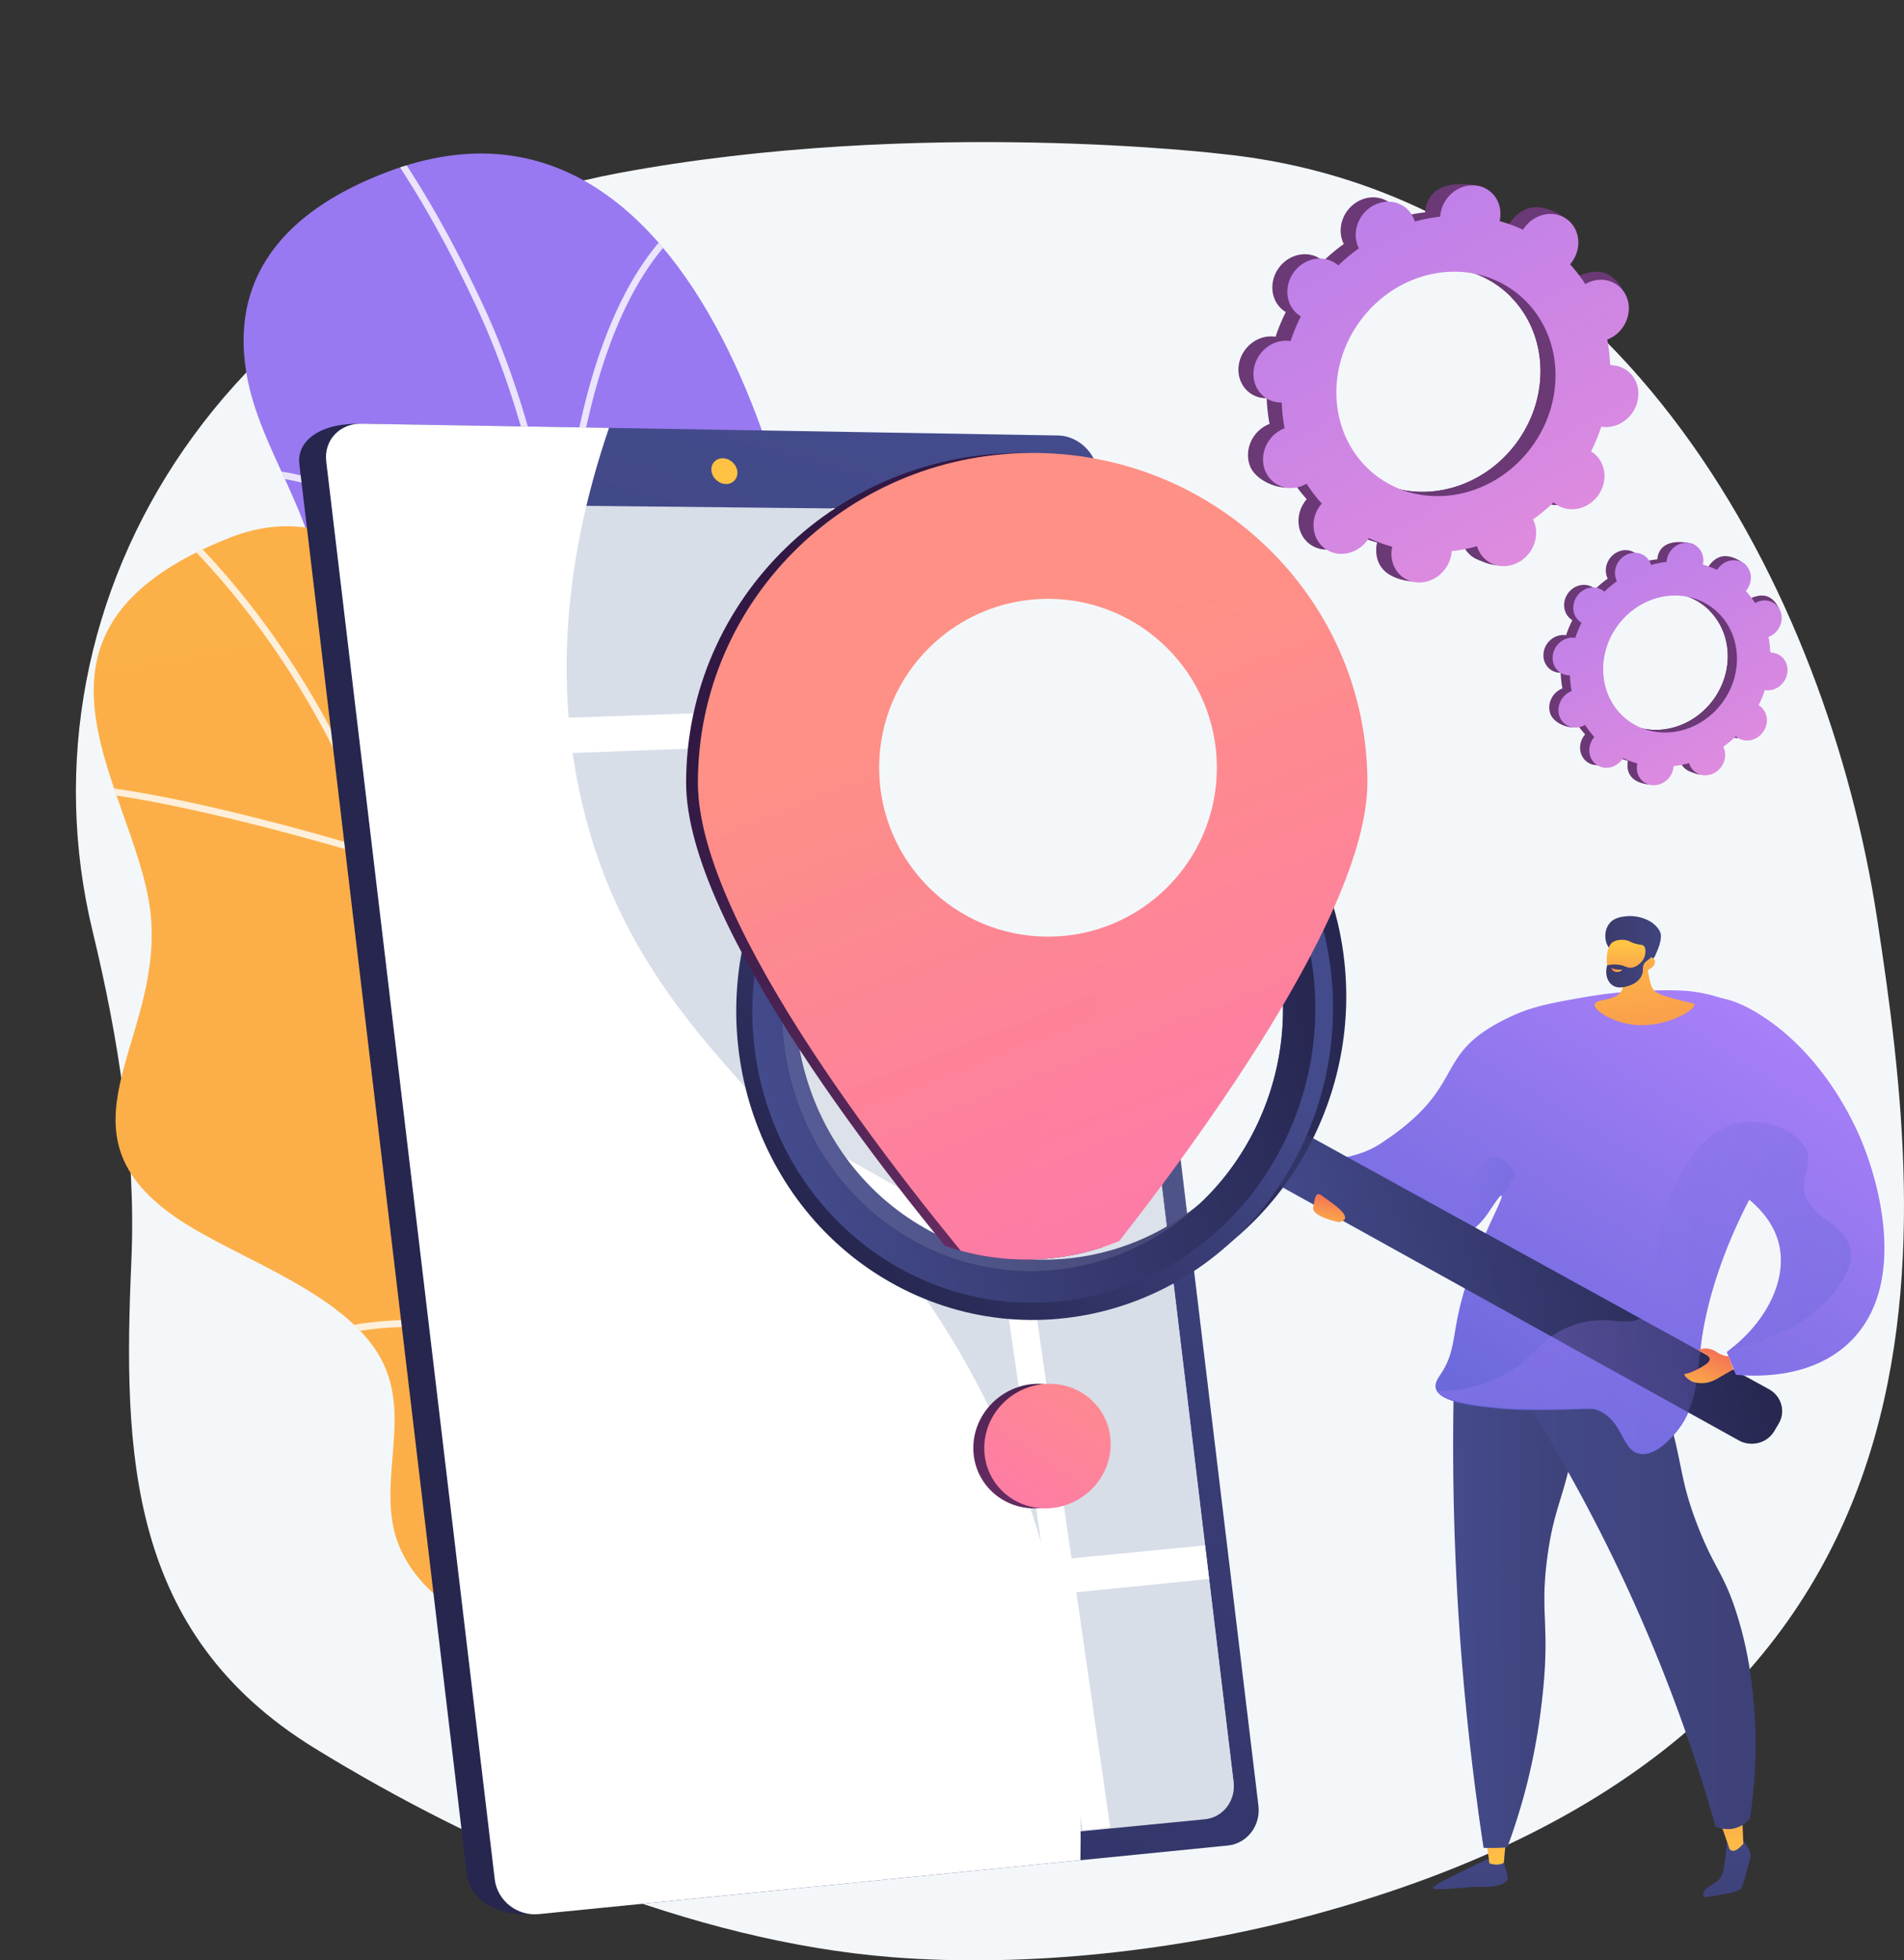 <svg xmlns="http://www.w3.org/2000/svg" xmlns:xlink="http://www.w3.org/1999/xlink" viewBox="0 0 2930.61 3016.72"><rect x="0" y="0" width="2930.61" height="3016.72" fill="#333333" stroke="none"/><defs><linearGradient id="linear-gradient" x1="-27966.28" y1="-185822.81" x2="92977.14" y2="587353.25" gradientUnits="userSpaceOnUse"><stop offset="0" stop-color="#aa80f9"/><stop offset="1" stop-color="#6165d7"/></linearGradient><linearGradient id="linear-gradient-2" x1="-24473.52" y1="-161839.67" x2="81259.07" y2="514095.46" gradientUnits="userSpaceOnUse"><stop offset="0" stop-color="#ffc444"/><stop offset="1" stop-color="#f36f56"/></linearGradient><linearGradient id="linear-gradient-5" x1="1181.01" y1="1984.36" x2="777.8" y2="2028.35" gradientTransform="translate(312.71)" gradientUnits="userSpaceOnUse"><stop offset="0" stop-color="#444b8c"/><stop offset="1" stop-color="#26264f"/></linearGradient><linearGradient id="linear-gradient-6" x1="1536.28" y1="967.99" x2="539.25" y2="4362.28" xlink:href="#linear-gradient-5"/><linearGradient id="linear-gradient-7" x1="1162.67" y1="884.38" x2="-9.11" y2="4057.95" gradientTransform="translate(312.71)" xlink:href="#linear-gradient-2"/><linearGradient id="linear-gradient-8" x1="3617.25" y1="1308.37" x2="3405.11" y2="1184.03" gradientTransform="matrix(.99 .16 -.16 .99 -277.22 -472.02)" gradientUnits="userSpaceOnUse"><stop offset="0" stop-color="#311944"/><stop offset="1" stop-color="#6b3976"/></linearGradient><linearGradient id="linear-gradient-9" x1="3360.22" y1="1162.1" x2="3407.36" y2="1183.31" xlink:href="#linear-gradient-8"/><linearGradient id="linear-gradient-10" x1="3561.65" y1="1369" x2="3043.09" y2="712.16" gradientTransform="matrix(.99 .16 -.16 .99 -277.22 -472.02)" gradientUnits="userSpaceOnUse"><stop offset="0" stop-color="#e38ddd"/><stop offset="1" stop-color="#9571f6"/></linearGradient><linearGradient id="linear-gradient-11" x1="3332.5" y1="1015.63" x2="2984.98" y2="811.95" xlink:href="#linear-gradient-8"/><linearGradient id="linear-gradient-12" x1="2911.44" y1="776.01" x2="2988.67" y2="810.76" xlink:href="#linear-gradient-8"/><linearGradient id="linear-gradient-13" x1="3241.43" y1="1114.95" x2="2391.95" y2="38.95" xlink:href="#linear-gradient-10"/><linearGradient id="linear-gradient-14" x1="3368.51" y1="2971.75" x2="3389.32" y2="3236.53" gradientTransform="rotate(-.14 981.79 325277.849)" gradientUnits="userSpaceOnUse"><stop offset="0" stop-color="#444b8c"/><stop offset="1" stop-color="#3e4177"/></linearGradient><linearGradient id="linear-gradient-15" x1="3422.22" y1="3119.16" x2="3418.44" y2="2844.94" gradientTransform="rotate(-.14 981.79 325277.849)" xlink:href="#linear-gradient-2"/><linearGradient id="linear-gradient-16" x1="3761.65" y1="2940.87" x2="3782.45" y2="3205.63" xlink:href="#linear-gradient-14"/><linearGradient id="linear-gradient-17" x1="3782.51" y1="3114.19" x2="3778.73" y2="2839.96" gradientTransform="rotate(-.14 981.79 325277.849)" xlink:href="#linear-gradient-2"/><linearGradient id="linear-gradient-18" x1="3356.77" y1="2674.93" x2="3559.53" y2="2674.93" xlink:href="#linear-gradient-14"/><linearGradient id="linear-gradient-19" x1="3356.77" y1="2674.94" x2="3559.52" y2="2674.94" xlink:href="#linear-gradient-14"/><linearGradient id="linear-gradient-20" x1="3413.06" y1="2654.94" x2="3821.23" y2="2654.94" xlink:href="#linear-gradient-14"/><linearGradient id="linear-gradient-21" x1="2951.51" y1="1719.33" x2="2491.62" y2="2474.36" xlink:href="#linear-gradient"/><linearGradient id="linear-gradient-22" x1="2486.84" y1="2083.43" x2="2663.94" y2="2083.43" xlink:href="#linear-gradient"/><linearGradient id="linear-gradient-23" x1="6363.42" y1="478.73" x2="6437.27" y2="478.73" gradientTransform="rotate(48.41 2606.641 -3136.743)" gradientUnits="userSpaceOnUse"><stop offset="0" stop-color="#ab316d"/><stop offset="1" stop-color="#792d3d"/></linearGradient><linearGradient id="linear-gradient-24" x1="5122.87" y1="1977.04" x2="5805.81" y2="1977.04" gradientTransform="matrix(-.96 .28 .28 .96 7362.86 -1205.63)" gradientUnits="userSpaceOnUse"><stop offset="0" stop-color="#26264f"/><stop offset="1" stop-color="#444b8c"/></linearGradient><linearGradient id="linear-gradient-25" x1="5572.08" y1="1357.36" x2="6494.86" y2="1357.36" xlink:href="#linear-gradient-24"/><linearGradient id="linear-gradient-26" x1="5122.87" y1="1977.04" x2="5805.81" y2="1977.04" xlink:href="#linear-gradient-24"/><linearGradient id="linear-gradient-27" x1="6475.83" y1="4061.15" x2="6019.33" y2="3550.02" gradientTransform="matrix(-.99 -.11 -.11 .99 8437.64 -1193.75)" xlink:href="#linear-gradient-24"/><linearGradient id="linear-gradient-28" x1="5624.14" y1="1369.11" x2="6494.57" y2="1369.11" xlink:href="#linear-gradient-24"/><linearGradient id="linear-gradient-29" x1="5147.34" y1="2273.4" x2="4834.65" y2="2748.01" gradientTransform="translate(-3095.36)" gradientUnits="userSpaceOnUse"><stop offset="0" stop-color="#311944"/><stop offset="1" stop-color="#893976"/></linearGradient><linearGradient id="linear-gradient-30" x1="5164.17" y1="2273.4" x2="4851.49" y2="2748.01" gradientTransform="translate(-3095.36)" gradientUnits="userSpaceOnUse"><stop offset="0" stop-color="#ff9085"/><stop offset="1" stop-color="#fb6fbb"/></linearGradient><linearGradient id="linear-gradient-31" x1="4932.35" y1="1258.26" x2="5444.54" y2="2577.53" xlink:href="#linear-gradient-29"/><linearGradient id="linear-gradient-32" x1="4950.57" y1="1258.26" x2="5462.76" y2="2577.53" xlink:href="#linear-gradient-30"/><linearGradient id="linear-gradient-33" x1="4768.52" y1="1329.05" x2="5280.83" y2="2648.63" xlink:href="#linear-gradient-30"/><linearGradient id="linear-gradient-34" x1="3171.63" y1="859.75" x2="3173.44" y2="864.4" xlink:href="#linear-gradient-30"/><linearGradient id="linear-gradient-35" x1="3164.19" y1="1846.39" x2="2696.61" y2="2614.06" xlink:href="#linear-gradient"/><linearGradient id="linear-gradient-36" x1="2544.38" y1="2219.59" x2="3180.04" y2="2219.59" xlink:href="#linear-gradient"/><linearGradient id="linear-gradient-37" x1="-5545.47" y1="619.97" x2="-5529.56" y2="529.9" gradientTransform="scale(-1 1) rotate(-31.2 -1055.268 -3139.79)" xlink:href="#linear-gradient-2"/><linearGradient id="linear-gradient-38" x1="3663.9" y1="1638.17" x2="3601.01" y2="2038.31" gradientTransform="matrix(-1 0 0 1 6503.44 0)" xlink:href="#linear-gradient-2"/><linearGradient id="linear-gradient-39" x1="3615.69" y1="1695.73" x2="3701.27" y2="1695.73" gradientTransform="matrix(-1 0 0 1 6503.44 0)" gradientUnits="userSpaceOnUse"><stop offset="0" stop-color="#40447e"/><stop offset="1" stop-color="#3c3b6b"/></linearGradient><linearGradient id="linear-gradient-40" x1="3661.68" y1="1692.26" x2="3663.01" y2="1800.66" gradientTransform="matrix(-1 0 0 1 6503.44 0)" xlink:href="#linear-gradient-2"/><linearGradient id="linear-gradient-41" x1="3625.93" y1="1724.15" x2="3699.86" y2="1724.15" xlink:href="#linear-gradient-39"/><linearGradient id="linear-gradient-42" x1="3675.65" y1="1731.22" x2="3691.98" y2="1731.22" gradientTransform="matrix(-1 0 0 1 6503.44 0)" xlink:href="#linear-gradient-2"/><linearGradient id="linear-gradient-43" x1="2371.44" y1="2135.97" x2="2381.83" y2="2077.13" xlink:href="#linear-gradient-2"/><clipPath id="clip-path" transform="translate(-331.27 -238.28)"><path class="cls-1" d="M2059.76 2428.42s144.88-407.42-75.88-590.24-376.24 24.28-381.29-386.27S1403 325.12 929.39 502.14C785.5 555.92 683.39 651.6 710.62 813c20 118.64 109.28 220.45 112.6 342.57 3.22 118.14-93.26 201.67-134.9 304.43-50.94 125.72 10.33 242.74 100.92 331.22 95.55 93.33 212 165.58 322.28 239.92 59.93 40.41 129.17 82.77 168.69 145.54 49.9 79.29 20.26 208.72 45.2 296.64 20.94 73.8 79.31 93.41 147.91 112.64 144.59 40.52 290.47 20.1 438.12 14.53z"/></clipPath><clipPath id="clip-path-2" transform="translate(-331.27 -238.28)"><path class="cls-2" d="M1726.43 2053.93c-261.76-101.93-424.12 70.58-442.46-116s-223.43-1020.39-598.92-872.27S550.67 1461.75 564 1654.57s-156 326.34 41.72 459.78c93 62.78 268.41 116.26 317.31 225.89 39.73 89.11-13.6 187.47 22.32 276.4 31.48 77.92 114.94 122 188.12 153.3 43.55 18.64 88.7 32.62 134.71 43.84 31.51 7.68 124.46 5.95 147.62 25.31 0 0 187.09 156.33 265.92-39.91-.03 0 306.48-643.32 44.71-745.25z"/></clipPath><clipPath id="clip-path-3" transform="translate(-331.27 -238.28)"><path class="cls-3" d="M2000.77 1076.78l228.93 1902.57c3.45 28.75-16.37 54.47-44.14 57.17l-997.56 97c-30.91 3-59.24-19.45-62.86-49.91L885.46 1068c-3.6-30.29 19.07-54.81 50.3-54.48l1007.8 10.73c28.05.28 53.76 23.93 57.21 52.53z"/></clipPath><clipPath id="clip-path-4" transform="translate(-331.27 -238.28)"><path class="cls-3" d="M1631.72 2057.26c-157.45-160.85-382.5-682.46-220.55-902.48 258.2-350.77 802.24-279 994.47-37.54 235.32 295.66-81.69 796.1-227.37 946.05-147.84 152.18-392.2 151.65-546.55-6.03z"/></clipPath><style>.cls-1{fill:url(#linear-gradient)}.cls-2{fill:url(#linear-gradient-2)}.cls-3{fill:none}.cls-5{fill:#f4f7fa}.cls-7{opacity:.8;mix-blend-mode:soft-light}.cls-8{fill:#fff}.cls-12{fill:#d8dee8}</style></defs><g style="isolation:isolate"><g id="Illustration"><path class="cls-5" d="M3220.5 1652.07c-76.27-499.19-389-1112.49-1006.71-1176.68 0 0-469-57.05-931.39 29.42-274.41 51.32-515 204.08-667.28 423.63S412 1415.71 473.73 1670.94c40.09 165.78 67.18 337.35 59.75 507.7-12.94 296.47-5.5 573.2 282.22 750 256.9 157.87 580.21 297.1 888.65 321.49 209.62 16.57 444.69-10.25 646.72-64.82 1029.59-278.12 945.7-1034.04 869.43-1533.24z" transform="translate(-331.27 -238.28)"/><path class="cls-1" d="M2059.76 2428.42s144.88-407.42-75.88-590.24-376.24 24.28-381.29-386.27S1403 325.12 929.39 502.14C785.5 555.92 683.39 651.6 710.62 813c20 118.64 109.28 220.45 112.6 342.57 3.22 118.14-93.26 201.67-134.9 304.43-50.94 125.72 10.33 242.74 100.92 331.22 95.55 93.33 212 165.58 322.28 239.92 59.93 40.41 129.17 82.77 168.69 145.54 49.9 79.29 20.26 208.72 45.2 296.64 20.94 73.8 79.31 93.41 147.91 112.64 144.59 40.52 290.47 20.1 438.12 14.53z" transform="translate(-331.27 -238.28)"/><g class="cls-7" clip-path="url(#clip-path)"><path class="cls-8" d="M1973.53 2615.77a5.16 5.16 0 01-4.32-2.33c-89.22-135.47-182.59-255-277.51-355.25-32.61-34.44-68-68.29-102.21-101-104.47-99.94-212.51-203.3-264.86-343.75-61.18-164.12-87.16-339.9-112.29-509.89-29.44-199.18-59.89-405.14-147.26-592.15C855 261.66 671.47 248.7 669.64 248.62a5.17 5.17 0 11.44-10.34c2 .09 49.06 2.75 122.79 62.36 67.25 54.36 170.69 169 281.58 406.36 88 188.38 118.57 395.1 148.13 595 25.05 169.46 51 344.7 111.74 507.79 51.53 138.24 158.69 240.75 262.33 339.89 34.3 32.82 69.78 66.76 102.56 101.39 95.34 100.69 189.09 220.69 278.64 356.67a5.17 5.17 0 01-4.32 8z" transform="translate(-331.27 -238.28)"/><path class="cls-8" d="M1197.37 1176.27a5.18 5.18 0 01-5.17-5.17c0-1.3.35-131.09 30.3-272.74C1250.28 767 1310 598.09 1436.7 540a5.18 5.18 0 014.32 9.41c-122.75 56.33-181.06 221.95-208.36 351-29.76 140.61-30.11 269.47-30.11 270.76a5.18 5.18 0 01-5.18 5.1zm220.76 796.83a5.18 5.18 0 01-5.15-4.76c-.07-.92-7.25-94.08 19-217.65 24.27-114.08 82.84-278.33 224-412.95a5.18 5.18 0 017.15 7.49c-139.18 132.7-197 294.72-221 407.28-26 122.15-19 214.08-18.91 215a5.18 5.18 0 01-4.74 5.58zm-215.95-766.49a5.1 5.1 0 01-3.19-1.11c-3.75-3-376.13-293.87-526.92-222.61a5.17 5.17 0 11-4.42-9.35c66.09-31.24 176.86-2.9 329.24 84.24 112.68 64.43 207.55 138.84 208.5 139.59a5.18 5.18 0 01-3.21 9.24zm112.7 568.83a5.15 5.15 0 01-3.4-1.28c-.75-.65-75.94-65.7-186.52-101.51-101.64-32.92-255-47.16-408.47 72a5.17 5.17 0 11-6.34-8.18c157.16-122 314.24-107.34 418.35-73.54 112.5 36.52 189 102.78 189.79 103.45a5.17 5.17 0 01-3.41 9.07zm444.99 558.81a5.16 5.16 0 01-3.41-1.28c-.75-.65-75.94-65.69-186.52-101.51-101.64-32.92-255-47.15-408.46 72a5.17 5.17 0 11-6.35-8.17c157.16-122 314.24-107.35 418.35-73.55 112.5 36.52 189 102.79 189.79 103.45a5.17 5.17 0 01-3.4 9.07z" transform="translate(-331.27 -238.28)"/></g><path class="cls-2" d="M1726.43 2053.93c-261.76-101.93-424.12 70.58-442.46-116s-223.43-1020.39-598.92-872.27S550.67 1461.75 564 1654.57s-156 326.34 41.72 459.78c93 62.78 268.41 116.26 317.31 225.89 39.73 89.11-13.6 187.47 22.32 276.4 31.48 77.92 114.94 122 188.12 153.3 43.55 18.64 88.7 32.62 134.71 43.84 31.51 7.68 124.46 5.95 147.62 25.31 0 0 187.09 156.33 265.92-39.91-.03 0 306.48-643.32 44.71-745.25z" transform="translate(-331.27 -238.28)"/><g class="cls-7" clip-path="url(#clip-path-2)"><path class="cls-8" d="M1519.52 3022.67a3.62 3.62 0 01-.45-.2 5.17 5.17 0 01-2.27-7c70-137.79 110-351.34 32.39-494.61-50.31-92.92-139.44-145.41-225.63-196.17-49.66-29.25-101-59.5-145-97.3-135.16-116.2-177.4-319-211.34-481.89l-2.13-10.23c-54.5-261.27-169.66-448.67-256.67-559.82-94.19-120.32-176.34-179.51-177.16-180.09a5.18 5.18 0 016-8.43c.83.59 84.2 60.66 179.3 182.14 87.69 112 203.74 300.82 258.67 564.13l2.13 10.23c33.63 161.39 75.47 362.24 208 476.16 43.26 37.19 94.21 67.2 143.49 96.22 87.4 51.48 177.79 104.71 229.47 200.17 36.53 67.47 50.63 155.28 40.76 254-8.55 85.48-34.48 174.36-73 250.26a5.17 5.17 0 01-6.56 2.43z" transform="translate(-331.27 -238.28)"/><path class="cls-8" d="M861.77 1421.78a5.2 5.2 0 01-3.23-5.53c.14-1 14-99.57 38-199.46 32.66-135.78 68.1-209.3 105.32-218.49a5.17 5.17 0 012.48 10c-66.82 16.51-120.49 301.08-135.54 409.33a5.17 5.17 0 01-5.83 4.42 5.61 5.61 0 01-1.2-.27zm-527.22 43.13a5.12 5.12 0 01-2.61-2.28 5.17 5.17 0 012-7c99.15-55.66 568.9 90.28 588.85 96.52a5.18 5.18 0 01-3.09 9.88c-4.84-1.52-485.4-150.87-580.69-97.38a5.17 5.17 0 01-4.46.26zm772.19 680.3a5.19 5.19 0 01-3.26-5.28c2-22.9 50.8-561.41 122.42-609.19a5.17 5.17 0 115.74 8.6c-54 36.06-100.72 409.23-117.85 601.51a5.18 5.18 0 01-5.61 4.7 5.61 5.61 0 01-1.44-.34zM758.32 2341a5.34 5.34 0 01-1.67-1.07 5.18 5.18 0 01-.17-7.32c55.25-57.87 172-76.14 347.09-54.3 129.54 16.16 244.62 49.49 245.77 49.82a5.18 5.18 0 11-2.9 9.94c-4.54-1.33-455.79-131-582.48 1.69a5.18 5.18 0 01-5.64 1.24z" transform="translate(-331.27 -238.28)"/></g><path d="M1975.18 968.49l245.64 2041.74c3.68 30.61-17.42 58.06-47 61l-1023.11 112.31c-62.68 3.9-97-28.12-100.86-60.67L792 952.16c-3.85-32.38 26.9-61.69 89.85-61.69l1032.44 21.74c29.84.5 57.22 25.79 60.89 56.28z" transform="translate(-331.27 -238.28)" fill="url(#linear-gradient-5)"/><path d="M2021.22 965l247 2052c3.7 30.77-17.47 58.35-47.14 61.3l-1060.7 105.61c-33.26 3.31-63.73-20.75-67.62-53.47l-259.35-2182c-3.87-32.54 20.56-58.69 54.18-58.12l1072.46 18.09c30 .51 57.49 25.96 61.17 56.59z" transform="translate(-331.27 -238.28)" fill="url(#linear-gradient-6)"/><path class="cls-12" d="M2001.1 1078.16L2230 2980.73c3.46 28.74-16.37 54.46-44.14 57.16l-997.56 97c-30.91 3-59.24-19.45-62.86-49.9L885.79 1069.36c-3.6-30.3 19.08-54.82 50.3-54.48l1007.8 10.73c28.11.3 53.77 23.94 57.21 52.55z" transform="translate(-331.27 -238.28)"/><path d="M1466.15 963.56c1.31 10.93-6.53 19.67-17.52 19.53s-21-9.12-22.3-20.07 6.56-19.69 17.57-19.52 20.95 9.14 22.25 20.06z" transform="translate(-331.27 -238.28)" fill="url(#linear-gradient-7)"/><g clip-path="url(#clip-path-3)"><path class="cls-12" d="M1924.45 2788.33l-1151.53 135.5-264.4-2156.57 1175.35-21.73 240.58 2042.8z"/><path class="cls-8" d="M2022 3078.72c-11.46 1.36-22.18-8.17-24.12-21.6L1876 2211.26l-692.34-388.65c-7.58-4.26-14.1-12.44-15.21-21.62L1039.8 743.51c-1.75-14.44 8-26.19 20.8-26.26s25.34 11.57 27.09 26l126.36 1040.35 689.3 389.14a27.63 27.63 0 0113.23 20l123.53 857.95c2 13.65-5.86 26.15-17.53 27.94z" transform="translate(-331.27 -238.28)"/><path class="cls-8" d="M1674.92 1380l-530.09 19.54c-12.72.47-24.45-12-26.2-26.41s7.72-27.67 20.45-28.1l509.32-17.54-47.76-399.79c-1.68-14.07 5.22-25.52 17.38-25.7s21.74 11.16 23.42 25.19l50.68 424.91c1.67 14.02-5.12 27.5-17.2 27.9z" transform="translate(-331.27 -238.28)"/><path class="cls-8" d="M1764.94 2132.93c-12 .87-21.52-9.86-23.18-23.78l-90.27-755.67c-1.67-14 5.2-25.61 17.31-26s21.65 10.7 23.32 24.69l90 754.19c1.62 13.87-5.12 25.69-17.18 26.57z" transform="translate(-331.27 -238.28)"/><path class="cls-8" d="M2156.1 1734l-435.49 23.86c-12.06.66-23.34-11.33-25-25.3s6.62-27 18.69-27.66l435.7-22.8c11.57-.6 22.37 11.17 24 24.82s-6.34 26.43-17.9 27.08zm108.95 926.77L972.72 2790c-13 1.29-25-10.6-26.82-25s7.14-28.4 20.1-29.66l1293-126c11.46-1.12 22.17 10.14 23.76 23.7s-6.26 26.59-17.71 27.73zm-1370.82-25.48a23.61 23.61 0 01-19.49-7.95c-9.64-10.46-10.17-27.11-1.18-37.19l582.11-652.53c8.49-9.53 22.77-8.77 31.87 1.67s9.62 26.59 1.15 36.12L908.39 2628a21.5 21.5 0 01-14.16 7.29z" transform="translate(-331.27 -238.28)"/><path class="cls-8" d="M1523.81 3228.14c-12.31 1.51-23.14-8.71-24.84-22.75l-59.35-490.54c-1.71-14.11 6.41-26.46 18.79-27.67s23.22 9.28 24.92 23.36l59.14 489.55c1.69 14.01-6.36 26.53-18.66 28.05z" transform="translate(-331.27 -238.28)"/></g><path class="cls-8" d="M1828.63 2355.28c-204.22-377.58-509.3-490.59-601.15-879.73-49.65-210.34-15.82-411.67 41.15-578.8l-381-6.43c-33.62-.57-58.05 25.58-54.18 58.12l259.35 2181.93c3.89 32.72 34.36 56.78 67.62 53.47l833.82-83c6.12-338.34-74.58-577.25-165.61-745.56z" transform="translate(-331.27 -238.28)"/><path d="M2990.68 1368.84c12.25 9 30.09 5.56 39.84-7.7s7.73-31.32-4.52-40.33c-.63-.47-1.29-.88-1.95-1.28a173.44 173.44 0 009.62-23.24c.77.12 1.54.24 2.33.29 15.49 1.17 29.92-10.84 32.25-26.83s-8.35-29.91-23.84-31.08c-.81-.06-1.61-.06-2.41-.05a158.23 158.23 0 00-2.71-24.17c.77-.29 1.54-.6 2.3-1 14.57-7 21.74-24.35 16-38.78s-22.2-20.48-36.77-13.49c-.74.35-1.46.76-2.16 1.17a140.55 140.55 0 00-14.32-18.62c.55-.63 1.09-1.27 1.59-2 9.76-13.27 22-27.49 9.6-36.31-28.66-20.39-44.2-9.58-54 3.69-.5.68-1 1.39-1.4 2.1a138.83 138.83 0 00-22-8.11c.18-.8.35-1.6.47-2.42 2.32-16 8.48-23.83-6.79-26.67-33.29-6.19-47 6.44-49.29 22.43-.12.84-.19 1.67-.24 2.49a156.17 156.17 0 00-23.87 4.62c-.23-.77-.48-1.54-.78-2.29-5.73-14.44-22.19-20.48-36.76-13.49s-21.74 24.34-16 38.77c.3.74.64 1.45 1 2.14a173.18 173.18 0 00-19.31 16.11c-.58-.51-1.17-1-1.81-1.48-12.25-9-30.09-5.56-39.84 7.7s-7.73 31.32 4.52 40.33c.63.47 1.29.88 1.95 1.28a173.44 173.44 0 00-9.62 23.24c-.77-.12-1.54-.24-2.33-.3-15.49-1.17-29.92 10.85-32.25 26.84s8.35 29.9 23.84 31.07c.81.06 1.61.07 2.41.06a158 158 0 002.71 24.16c-.77.3-1.54.61-2.3 1-14.57 7-21.74 24.35-16 38.78s30.9 24.87 45.48 17.89c.74-.36-7.25-5.16-6.55-5.57a139.81 139.81 0 0014.32 18.61c-.55.64-1.09 1.28-1.59 2-9.76 13.26-7.74 31.32 4.51 40.33s30.09 5.56 39.85-7.71c.5-.68 1-1.39 1.4-2.1a139.19 139.19 0 0022 8.11c-.18.8-.35 1.6-.47 2.42-2.32 16 8.35 29.9 23.83 31.07s29.93-10.84 32.25-26.84c.12-.83.19-1.66.24-2.48a157.38 157.38 0 0023.87-4.62c.23.77.48 1.54.78 2.29 5.73 14.43 22.19 20.48 36.76 13.49s21.74-24.34 16-38.78c-.3-.74-.64-1.44-1-2.13a173.18 173.18 0 0019.31-16.11c.62.53 1.17 1.03 1.85 1.5zm-167.1-25.52c-44.47-32.71-51.82-98.27-16.4-146.43s100.18-60.69 144.66-28 51.82 98.27 16.4 146.43-100.18 60.68-144.66 28z" transform="translate(-331.27 -238.28)" fill="url(#linear-gradient-8)"/><path d="M3036 1296.59c15.49 1.16 29.92-10.85 32.25-26.84s-8.35-29.91-23.84-31.08c-.81-.06-1.61-.06-2.41-.05a158.23 158.23 0 00-2.71-24.17c.77-.29 1.54-.6 2.3-1 14.57-7 34.39-26.4 27.21-40.17-13.64-26.13-33.4-19.08-48-12.09-.74.35-1.46.76-2.16 1.17a140.55 140.55 0 00-14.32-18.62c.55-.63 1.09-1.27 1.59-2a30.8 30.8 0 005.69-23.68q-24.43 30.16-48.36 60.72c34 34.81 37.1 92.8 5 136.49-27.22 37-71.77 53-111.14 43.5-2.54 4.32-5 8.66-7.71 12.91-7.21 11.53-15.09 22.68-23 33.82 3.58 1.31 7.2 2.48 10.85 3.48-.18.8-.35 1.6-.47 2.42-2.32 16 5.11 31.14 33 34.26 15.43 1.72 20.75-14 23.07-30 .12-.83.19-1.66.24-2.48a157.38 157.38 0 0023.87-4.62c.23.77.48 1.54.78 2.29 5.73 14.44 32.23 24.56 46.81 17.57s11.69-28.42 6-42.86c-.3-.74-.64-1.44-1-2.13a173.18 173.18 0 0019.31-16.11c.58.51 1.17 1 1.81 1.48 12.25 9 30.09 5.56 39.84-7.7s7.73-31.33-4.52-40.33c-.63-.47-1.29-.88-1.95-1.28a173.44 173.44 0 009.62-23.24c.79.16 1.56.28 2.35.34z" transform="translate(-331.27 -238.28)" fill="url(#linear-gradient-9)"/><path d="M3004.79 1372.86c12.25 9 30.09 5.56 39.85-7.7s7.73-31.32-4.52-40.33c-.64-.47-1.3-.88-2-1.28a170.85 170.85 0 009.62-23.24c.77.12 1.54.24 2.34.3 15.48 1.17 29.92-10.85 32.24-26.84s-8.35-29.91-23.83-31.07c-.81-.07-1.62-.07-2.42-.06a157 157 0 00-2.71-24.17c.77-.29 1.54-.6 2.3-1 14.58-7 21.74-24.35 16-38.78s-22.19-20.48-36.76-13.49c-.75.35-1.46.76-2.17 1.17a138.9 138.9 0 00-14.31-18.61c.55-.64 1.09-1.28 1.59-2 9.75-13.27 7.73-31.32-4.52-40.33s-30.09-5.56-39.84 7.71c-.51.68-1 1.39-1.4 2.1a138.94 138.94 0 00-22-8.11c.19-.8.36-1.6.48-2.42 2.32-16-8.35-29.9-23.84-31.07s-29.92 10.84-32.24 26.83c-.13.84-.19 1.67-.24 2.49a157.51 157.51 0 00-23.88 4.62c-.23-.77-.47-1.54-.77-2.29-5.73-14.44-22.19-20.48-36.76-13.49s-21.74 24.34-16 38.78c.29.74.63 1.44 1 2.13a173.28 173.28 0 00-19.32 16.11c-.58-.51-1.17-1-1.8-1.48-12.25-9-30.09-5.56-39.85 7.7s-7.73 31.32 4.52 40.33c.64.47 1.3.88 2 1.28a172.13 172.13 0 00-9.62 23.24c-.77-.12-1.54-.24-2.33-.3-15.49-1.17-29.93 10.85-32.25 26.84s8.35 29.9 23.83 31.07c.81.07 1.62.07 2.42.06a157 157 0 002.71 24.17c-.77.29-1.54.6-2.3 1-14.58 7-21.74 24.35-16 38.78s22.19 20.48 36.76 13.49c.75-.35 1.46-.76 2.17-1.17a139.63 139.63 0 0014.31 18.62c-.54.63-1.08 1.27-1.59 2-9.75 13.27-7.73 31.32 4.52 40.33s30.09 5.56 39.84-7.71c.51-.68 1-1.39 1.4-2.1a138.94 138.94 0 0022 8.11c-.18.8-.36 1.6-.48 2.42-2.32 16 8.35 29.9 23.84 31.07s29.92-10.84 32.25-26.83c.12-.84.18-1.67.23-2.49a157.51 157.51 0 0023.88-4.62c.23.77.47 1.54.77 2.29 5.73 14.44 22.19 20.48 36.77 13.49s21.73-24.34 16-38.78c-.29-.73-.63-1.44-1-2.13a173.28 173.28 0 0019.32-16.11c.57.5 1.16 1 1.79 1.47zm-167.09-25.52c-44.48-32.71-51.82-98.27-16.41-146.43s100.18-60.68 144.66-28 51.83 98.27 16.41 146.43-100.18 60.66-144.66 28z" transform="translate(-331.27 -238.28)" fill="url(#linear-gradient-10)"/><path d="M2702.37 1007.16c20.07 14.76 49.29 9.11 65.27-12.62s12.66-51.31-7.4-66.06c-1-.77-2.12-1.45-3.21-2.1a282.93 282.93 0 0015.77-38.07c1.25.2 2.52.39 3.82.49 25.37 1.91 49-17.77 52.82-44s-13.68-49-39.05-50.9c-1.32-.1-2.64-.11-3.95-.09a258.33 258.33 0 00-4.44-39.59c1.26-.48 2.52-1 3.77-1.58 23.87-11.44 35.61-39.88 26.22-63.53s-36.35-33.54-60.22-22.1c-1.23.59-2.39 1.25-3.55 1.92a228.51 228.51 0 00-23.45-30.49c.9-1 1.78-2.1 2.61-3.22 16-21.73 36-45 15.72-59.48-46.95-33.41-72.41-15.69-88.39 6-.83 1.12-1.57 2.28-2.3 3.45a229.16 229.16 0 00-36.09-13.3c.3-1.3.58-2.61.77-4 3.81-26.19 13.9-39-11.12-43.69-54.54-10.13-76.94 10.56-80.75 36.75-.19 1.37-.3 2.73-.39 4.08a257.83 257.83 0 00-39.11 7.56c-.37-1.26-.77-2.51-1.26-3.75-9.39-23.65-36.36-33.54-60.23-22.1s-35.61 39.88-26.22 63.52c.48 1.22 1 2.37 1.61 3.5a281.71 281.71 0 00-31.65 26.4c-.95-.84-1.91-1.67-2.95-2.43-20.07-14.76-49.29-9.11-65.27 12.62s-12.67 51.31 7.4 66.06c1 .77 2.12 1.44 3.2 2.1a282.33 282.33 0 00-15.76 38.07c-1.26-.2-2.52-.39-3.82-.49-25.37-1.91-49 17.77-52.82 44s13.67 49 39 50.9c1.33.1 2.65.11 4 .09a259.72 259.72 0 004.43 39.59c-1.26.48-2.52 1-3.76 1.58-23.88 11.44-35.62 39.88-26.23 63.53s50.62 40.74 74.49 29.3c1.23-.59-11.87-8.45-10.71-9.12a229.27 229.27 0 0023.44 30.49c-.89 1-1.78 2.09-2.6 3.22-16 21.73-12.67 51.31 7.4 66.07s49.29 9.1 65.27-12.63c.83-1.12 1.57-2.28 2.29-3.45a229.63 229.63 0 0036.1 13.3c-.3 1.3-.58 2.61-.78 4-3.8 26.19 13.68 49 39.05 50.9s49-17.77 52.82-44c.2-1.37.31-2.72.39-4.07a257.35 257.35 0 0039.11-7.56c.38 1.26.78 2.51 1.27 3.75 9.39 23.64 36.35 33.54 60.22 22.1s35.62-39.88 26.23-63.53c-.48-1.21-1-2.36-1.61-3.5a280.45 280.45 0 0031.64-26.39c.95.91 1.92 1.74 2.96 2.5zm-273.73-41.81c-72.86-53.58-84.89-161-26.87-239.87s164.11-99.41 237-45.83 84.9 161 26.88 239.87-164.14 99.41-237.01 45.83z" transform="translate(-331.27 -238.28)" fill="url(#linear-gradient-11)"/><path d="M2776.62 888.8c25.37 1.91 49-17.77 52.82-44s-13.68-49-39.05-50.9c-1.32-.1-2.64-.11-3.95-.09a258.33 258.33 0 00-4.44-39.59c1.26-.48 2.52-1 3.77-1.58 23.87-11.44 56.34-43.26 44.57-65.82-22.34-42.82-54.7-31.22-78.57-19.82-1.23.59-2.39 1.25-3.55 1.92a228.51 228.51 0 00-23.45-30.49c.9-1 1.78-2.1 2.61-3.22a50.43 50.43 0 009.31-38.79q-40 49.41-79.22 99.46c55.76 57 60.77 152 8.15 223.6-44.59 60.64-117.58 86.74-182.06 71.26-4.17 7.07-8.28 14.19-12.64 21.15-11.82 18.88-24.72 37.16-37.63 55.41 5.86 2.14 11.79 4.05 17.78 5.69-.3 1.31-.58 2.62-.78 4-3.8 26.19 8.37 51 54.08 56.11 25.28 2.83 34-23 37.79-49.18.2-1.37.31-2.72.39-4.07a257.35 257.35 0 0039.11-7.56c.38 1.26.78 2.51 1.27 3.75 9.39 23.64 52.81 40.23 76.68 28.79s19.16-46.57 9.77-70.22c-.48-1.21-1-2.36-1.61-3.5a281.52 281.52 0 0031.64-26.39c1 .84 1.92 1.67 3 2.43 20.07 14.76 49.29 9.11 65.27-12.62s12.67-51.31-7.4-66.07c-1-.76-2.12-1.44-3.21-2.09a282.93 282.93 0 0015.77-38.07c1.21.21 2.48.4 3.78.5z" transform="translate(-331.27 -238.28)" fill="url(#linear-gradient-12)"/><path d="M2725.49 1013.75c20.07 14.76 49.29 9.11 65.27-12.62s12.67-51.31-7.4-66.07c-1-.76-2.12-1.44-3.2-2.1a281.8 281.8 0 0015.76-38.07c1.26.21 2.52.4 3.82.49 25.37 1.92 49-17.76 52.82-44s-13.67-49-39-50.9c-1.33-.1-2.65-.11-4-.09a258.19 258.19 0 00-4.44-39.59c1.27-.48 2.53-1 3.77-1.59 23.88-11.44 35.62-39.88 26.23-63.52s-36.36-33.54-60.23-22.1c-1.22.58-2.39 1.24-3.55 1.91a229.83 229.83 0 00-23.44-30.48c.89-1 1.78-2.1 2.6-3.23 16-21.72 12.67-51.3-7.4-66.06s-49.29-9.11-65.27 12.62c-.83 1.13-1.57 2.29-2.3 3.45a229.11 229.11 0 00-36.09-13.29c.3-1.31.58-2.62.78-4 3.8-26.2-13.68-49-39-50.9s-49 17.77-52.82 44c-.2 1.37-.31 2.72-.39 4.07a258.61 258.61 0 00-39.11 7.57c-.38-1.26-.78-2.52-1.27-3.75-9.39-23.65-36.35-33.54-60.22-22.1s-35.62 39.88-26.23 63.52c.48 1.21 1 2.36 1.61 3.5a281.52 281.52 0 00-31.64 26.39c-.95-.84-1.92-1.66-3-2.43-20.07-14.76-49.29-9.1-65.27 12.63s-12.66 51.3 7.4 66.06c1 .76 2.12 1.44 3.21 2.1a281.86 281.86 0 00-15.77 38.07c-1.25-.21-2.52-.39-3.82-.49-25.37-1.92-49 17.77-52.82 44s13.68 49 39 50.9c1.32.1 2.64.11 4 .1a258.2 258.2 0 004.44 39.58c-1.26.48-2.52 1-3.77 1.59-23.87 11.44-35.61 39.88-26.22 63.52s36.35 33.54 60.22 22.1c1.22-.58 2.39-1.24 3.55-1.91a228.51 228.51 0 0023.45 30.49c-.9 1-1.78 2.09-2.61 3.22-16 21.73-12.67 51.3 7.4 66.06s49.29 9.11 65.27-12.62c.83-1.13 1.57-2.29 2.3-3.45a228.12 228.12 0 0036.09 13.29c-.3 1.31-.58 2.62-.77 4-3.81 26.2 13.67 49 39 50.9s49-17.76 52.83-44c.19-1.37.3-2.72.39-4.07a259.06 259.06 0 0039.11-7.56c.37 1.25.77 2.51 1.26 3.74 9.39 23.65 36.36 33.55 60.23 22.11s35.61-39.88 26.22-63.53c-.48-1.21-1-2.36-1.61-3.5a281.61 281.61 0 0031.65-26.39c.98.84 1.94 1.68 2.98 2.43zm-273.72-41.81c-72.86-53.59-84.9-161-26.88-239.87s164.11-99.41 237-45.83 84.89 161 26.87 239.86-164.13 99.42-236.99 45.84z" transform="translate(-331.27 -238.28)" fill="url(#linear-gradient-13)"/><path d="M2621.73 3099s-83.65 38.26-85 44.34 53.85-2.17 76.39-1.34 41.08-5.89 39-15.43-10-33.55-10-33.55z" transform="translate(-331.27 -238.28)" fill="url(#linear-gradient-14)"/><path d="M2618.59 3068.11l5.19 37.69s13.27 4.69 22.16-.91l3.7-41.37z" transform="translate(-331.27 -238.28)" fill="url(#linear-gradient-15)"/><path d="M3013 3068.07l9.78 15.61a18.66 18.66 0 012.26 14.62c-3.37 13-10.11 38.36-13.07 45-4 9-58.19 14.49-58.19 14.49s-4.85-6.79 6.38-15 18.46-9.55 22.4-21.68 6.51-46.42 6.51-46.42z" transform="translate(-331.27 -238.28)" fill="url(#linear-gradient-16)"/><path d="M2972.33 3028.43c3.57 2.82 21.1 55.61 21.1 55.61s5.65 7.19 16.33-3.47 4.83-4.78 4.83-4.78l-2.13-51.95z" transform="translate(-331.27 -238.28)" fill="url(#linear-gradient-17)"/><path d="M2570.7 2310.73c-4.15 112.47-4 234.67 2.75 365.19 7.64 147 22.61 282.81 41.36 405.93 6.86.2 14.07.22 21.59 0q7.63-.24 14.78-.76a936.9 936.9 0 0030.79-99.3 955.07 955.07 0 0021.38-116.25c15.82-127.43-3.1-138.5 9.76-232.93 11.39-83.64 27.86-86.95 46.93-205.7 20.68-128.86 5-148.14-2.61-155.1-32.43-29.65-108.38-9.24-186.73 38.92z" transform="translate(-331.27 -238.28)" fill="url(#linear-gradient-18)"/><path d="M2757.43 2271.8c-30.93-28.28-101.46-11-175.9 32.49 86 92.45 95.47 152.52 85.28 191.55-11.51 44.1-46.8 56.88-46.55 105.07.31 59.22 53.8 74.79 52.81 137.46-.65 41.44-24.14 41.07-29.56 92.27-6.42 60.57 24.31 81.37 14.48 126.2-4.23 19.29-16.37 44.51-51.07 70.54 2.55 18.39 5.17 36.6 7.89 54.47 6.86.2 14.07.22 21.59 0q7.63-.24 14.77-.76a934.3 934.3 0 0030.8-99.3 955.07 955.07 0 0021.38-116.25c15.82-127.43-3.1-138.5 9.76-232.93 11.39-83.64 27.86-86.95 46.93-205.7 20.68-128.91 5.01-148.15-2.61-155.11z" transform="translate(-331.27 -238.28)" style="mix-blend-mode:multiply" fill="url(#linear-gradient-19)" opacity=".3"/><path d="M2623.81 2308.71a2525.23 2525.23 0 01348 740.19 45.2 45.2 0 0024.72 3.77 46 46 0 0028-15.2 727.62 727.62 0 006-179.35c-2.61-28.54-7.21-76.08-25.55-134.73-20.54-65.7-34.56-69.36-61.32-138.86-27.78-72.13-21.14-90.17-47.79-180.46a1193 1193 0 00-59.41-158.28z" transform="translate(-331.27 -238.28)" fill="url(#linear-gradient-20)"/><path d="M3125.23 1914.45c-.82 23-14 36.08-33 60.88-1.59 2.07-3.17 4.17-4.76 6.31-21.94 29.46-43.91 64.54-63.75 102.69-29.72 57.23-54.72 121.46-67.72 184.17-.17.72-.35 1.48-.48 2.24-2.28 11.21-4.18 22.35-5.63 33.39-6.69 50.74-4.69 101-42.56 142.71-7.28 8-30.25 33.32-52.92 28.59-27-5.62-24.56-47.77-60.4-65.37-11.76-5.79-15.83-3.1-67.37-2.34-32.21.45-64.78.83-99.72-3.14-33.08-3.73-80.75-9.14-85.75-30-2-8.31 3.69-15.66 8.28-22.7 20.21-31.08 17.38-52.91 28.21-99.58 20.25-87.17 65.68-164.3 65.09-173.34a.61.61 0 00-.07-.28.57.57 0 00-.06-.24l-.11-.17c0-.07-.1-.1-.17-.14-2.35-1.2-12.11 14.32-20.87 27.15-.69 1-1.38 2-2.14 3-33.73 46.53-78.2 44.57-132.46 33.77-17.45-3.45-35.94-7.83-55.4-11.8-34.73-7.1-74.92-61-75.61-87.27-.76-27.49 51.12-12.86 99.59-44.39 141-91.76 74-137.77 204.31-197.38 32.32-14.8 64-20.32 109.55-28.29 18.77-3.31 36.26-5.58 52.64-7.1 41.09-3.9 84.86-4.62 109.32-2.28a229.51 229.51 0 0149.22 10.66c75.03 24.58 146.71 84.8 144.74 140.25z" transform="translate(-331.27 -238.28)" fill="url(#linear-gradient-21)"/><path d="M2663.94 2045.67c-7.07 11.11-14.18 22.18-21.22 33.29v-.31a2.17 2.17 0 00-.07-.24 1.51 1.51 0 00-.1-.17.3.3 0 00-.17-.14c-2.35-1.21-12.11 14.32-20.87 27.15-.69 1-1.38 2-2.14 3-33.73 46.53-78.2 44.57-132.46 33.77 25.7-5.38 42.33-10.52 61.37-25.87 48.46-39 55.74-98.48 83.92-97.76 13.25.38 24.04 13.97 31.74 27.28z" transform="translate(-331.27 -238.28)" style="mix-blend-mode:multiply" fill="url(#linear-gradient-22)" opacity=".3"/><path d="M2462.58 2113.4s-30.76-13-47.16-26.93-32.22-6.11-33 2.47 26.9 29.41 39.2 33.66 40.96-9.2 40.96-9.2z" transform="translate(-331.27 -238.28)" fill="url(#linear-gradient-23)"/><path d="M3062.11 2440.63L3069 2429c11-18.56 4.32-42.22-14.92-52.81L2299.8 1961l-42.09 78 749.91 415.84c19.12 10.64 43.52 4.29 54.49-14.21z" transform="translate(-331.27 -238.28)" fill="url(#linear-gradient-24)"/><path d="M1720.13 2192.55c218.71 125.5 498.26 45.44 623.53-185.7 128.28-236.69 43.14-534.36-189.1-657.6-228-121-504.94-23.55-619.69 210.74-112.14 229.01-29.67 509.23 185.26 632.56zm33.46-65c-181.6-103.59-251-340.07-155.85-532.87 97.06-196.57 329.78-277.24 520.65-175.27C2312.2 1523 2383.52 1771.75 2277 1970c-104.53 194.34-339.13 262.73-523.41 157.6z" transform="translate(-331.27 -238.28)" fill="url(#linear-gradient-25)"/><path d="M2299.8 1961l96.17 52.94c.15 34.26 9.91 55.93 21.3 70.27 42.85 54 122 21.62 208.12 92.44 43.19 35.54 30.58 49.71 72.35 77 69 45 112 11.83 172.93 52.43 61.66 41.06 56.06 100.57 94.67 106.52 16.52 2.54 40-4.91 73-45l15.78 8.69c19.24 10.59 25.92 34.25 14.92 52.81l-6.9 11.63c-11 18.5-35.37 24.85-54.49 14.25L2257.71 2039z" transform="translate(-331.27 -238.28)" style="mix-blend-mode:multiply" fill="url(#linear-gradient-26)" opacity=".3"/><path d="M1727.11 2157.4c190.6 108.84 433.42 38.29 541.68-162.79 110.51-205.27 36.66-462.94-164.14-570.07-197.66-105.46-438.46-21.76-538.77 181.71-98.33 199.43-26.5 443.95 161.23 551.15z" transform="translate(-331.27 -238.28)" opacity=".1" fill="#fff"/><path d="M1699.79 2210.43c218.71 125.5 498.26 45.44 623.53-185.69 128.28-236.69 43.14-534.37-189.1-657.6-228-121-504.94-23.56-619.69 210.74-112.14 228.97-29.67 509.22 185.26 632.55zm33.46-64.94c-181.6-103.6-251-340.07-155.85-532.88 97.06-196.57 329.78-277.23 520.66-175.27 193.8 103.53 265.12 352.29 158.55 550.54-104.47 194.34-339.08 262.73-523.36 157.61z" transform="translate(-331.27 -238.28)" fill="url(#linear-gradient-27)"/><path d="M1711.6 2187.51c206.56 118.28 470.21 42.3 588.09-175.83 120.55-223.07 40.31-503.39-178.29-619.68-214.87-114.29-476.15-22.82-584.67 198.12-106.19 216.22-28.32 481.04 174.87 597.39zm21.65-42c-181.6-103.6-251-340.07-155.85-532.88 97.06-196.57 329.78-277.23 520.66-175.27 193.8 103.53 265.12 352.29 158.55 550.54-104.47 194.32-339.08 262.71-523.36 157.59z" transform="translate(-331.27 -238.28)" fill="url(#linear-gradient-28)"/><path d="M2024 2460.54c0 52.75-43.35 97-97 98.87-53.83 1.86-97.61-39.66-97.61-92.75s43.78-97.37 97.61-98.89c53.63-1.52 97 40.01 97 92.77z" transform="translate(-331.27 -238.28)" fill="url(#linear-gradient-29)"/><path d="M2040.82 2460.54c0 52.75-43.35 97-97 98.87-53.83 1.86-97.61-39.66-97.61-92.75s43.78-97.37 97.61-98.89c53.65-1.52 97 40.01 97 92.77z" transform="translate(-331.27 -238.28)" fill="url(#linear-gradient-30)"/><g clip-path="url(#clip-path-4)"><path d="M2417.71 1442.2c0 213.48-301.8 608.78-440.21 779-34.62 42.58-99.54 44.22-134.37 3.24-140.69-165.56-455.81-561.28-455.81-781.43 0-284.53 236.22-511.79 523.13-507.67 282.07 4.05 507.26 230.96 507.26 506.86z" transform="translate(-331.27 -238.28)" fill="url(#linear-gradient-31)"/><path d="M2435.94 1442.2c0 213.48-301.81 608.78-440.22 779-34.62 42.58-99.54 44.22-134.37 3.24-140.69-165.56-455.81-561.28-455.81-781.43 0-284.53 236.22-511.79 523.13-507.67 282.07 4.05 507.27 230.96 507.27 506.86z" transform="translate(-331.27 -238.28)" fill="url(#linear-gradient-32)"/><path d="M1926.39 2014.57c32.66-212.33 173.91-281.45 149.75-480.46-27.91-229.88-235.21-292.21-240.24-498.21a320 320 0 0112.44-95.59c-249.43 34.75-442.8 245.43-442.8 502.69 0 220.15 315.12 615.87 455.81 781.43 20.51 24.13 51.47 33.47 80.51 28.38-24.97-92.23-25.72-171.52-15.47-238.24z" transform="translate(-331.27 -238.28)" fill="url(#linear-gradient-33)" opacity=".3"/><path d="M3175 856.9h-4.9a5.18 5.18 0 000 10.35h4.9a5.18 5.18 0 100-10.35z" transform="translate(-331.27 -238.28)" fill="url(#linear-gradient-34)"/></g><circle class="cls-5" cx="1613.07" cy="1181.45" r="259.93"/><path d="M3175.87 2306c-56.81 52.54-137.11 51.09-172.78 47.91q-7-17.6-14.11-35.11c.86-.62 1.73-1.28 2.55-1.93 58.44-44 91-108.52 78-163.79-6.69-28.38-24.7-51.05-45.81-68.71-38.35-32.15-87-47.64-96.38-50.6-.75-.24-1.51-.49-2.24-.69-43-13.25-58-4.49-73.26-20.73-47.19-50.43 12.34-226.7 98.34-239a93.86 93.86 0 0130.32.83c25.49 4.69 53.57 19.18 85.62 43.67 36.49 27.94 86.78 80.44 124.52 162.54 32.87 71.61 79.75 238.09-14.77 325.61z" transform="translate(-331.27 -238.28)" fill="url(#linear-gradient-35)"/><path d="M3089.77 2280.5c-29.73 15.25-64.67 28.08-98.24 36.33 58.44-44 91-108.52 78-163.79-6.69-28.38-24.7-51.05-45.81-68.71-29.72 57.23-54.72 121.46-67.72 184.17-.17.72-.35 1.48-.48 2.24-2.28 10.14-4.14 20.7-5.63 31.77-6.69 50.71-4.69 101-42.56 142.67-7.28 8-30.25 33.32-52.92 28.6-27-5.63-24.56-47.78-60.4-65.37-11.76-5.8-15.83-3.11-67.37-2.35-32.21.45-64.78.83-99.72-3.14-29.42-3.31-70.3-8-82.51-23.66 53.09-1.45 88.55-16.18 112.18-31.11 40.39-25.49 46.36-51.37 91.58-68.85 58.74-22.7 87 6.14 116.11-17.15 34.67-27.73 4-76 29.91-159.78 2.24-7.21 11.9-38.46 30.9-69.33 18.46-30.12 45.78-59.88 83.69-66.68 25.25-4.52 56.22 1 78.68 15.28 9.35 6 17.21 13.45 22.56 22.35 14.24 23.74-13.73 56.4 3.59 82.62s28.8 25.59 50.88 47.43c50.29 49.77-33.87 125.52-74.72 146.46z" transform="translate(-331.27 -238.28)" style="mix-blend-mode:multiply" fill="url(#linear-gradient-36)" opacity=".3"/><path d="M2999.17 2345.68l-7.19-20.27s-8.91.38-19.55-7.25c-5.8-4.16-16.09-5.4-19.08-4.57s-14.29.34-1.41 6.48 12.77 10.7 7.4 15.75-25.78 15.88-33.13 16.4 5.94 11.89 13.35 13.35 19.57 3.28 34.61-5.57c5.48-3.23 25-14.32 25-14.32z" transform="translate(-331.27 -238.28)" fill="url(#linear-gradient-37)"/><path d="M2864.55 1687.55a266.81 266.81 0 004.76 53.25c2.76 14.19 4.74 17.85 7.28 20.83 3.81 4.47 9.59 8.23 42.26 16.33 17.77 4.4 20.06 4.28 20.45 6 1.91 8.6-46.55 37.93-96.63 30.86-30.64-4.33-58.53-21.81-56.81-31s32.33-4.28 41.45-21c6.35-11.63-.76-28.14-9.17-41.81 8.14-15.2 38.27-18.2 46.41-33.46z" transform="translate(-331.27 -238.28)" fill="url(#linear-gradient-38)"/><path d="M2807.67 1696.56c-7.23-9.6-7.67-26.38.66-37 7.17-9.12 18.46-10.42 25.21-11.2 19.58-2.26 44.28 5.91 52.88 23.93 5.09 10.68-5.93 32.86-7.65 36.85-1.95 4.51-5.49 6.06-8.77 9.47-4.54 4.73-11.65 12.25-23.25 24.83a81.14 81.14 0 00-4.44-13.29 71.74 71.74 0 00-9.3-15.61c-10.21-12.42-18.48-8.87-25.34-17.98z" transform="translate(-331.27 -238.28)" fill="url(#linear-gradient-39)"/><path d="M2863.3 1732.88s-12.87 21.12-38.5 19.45c-22.94-1.49-26.3-52.95-11.65-63.86 4.89-3.65 14.69-5.16 22.65-2.93 4.7 1.32 6.29 3.27 14 5.28 7.12 1.85 9.14 1.06 11.29 2.86 2.69 2.27 4.66 7.82.17 22.86 4.37-4.43 9.63-6.13 13.35-4.37a7.88 7.88 0 013.06 3c3.22 5.83-2.14 13.36-14.37 17.71z" transform="translate(-331.27 -238.28)" fill="url(#linear-gradient-40)"/><path d="M2862.15 1690.61c-1.11.82 2.27 5 2.52 10.79.49 11.35-11 25-22.7 26.11-6.92.69-8.82-3.49-20.27-4.7a52.68 52.68 0 00-16.7 1c-3.59 12.44-.21 24.84 8.11 30.59 8.95 6.2 20.38 2.44 25.16.87 3.2-1 13.45-4.4 18.8-13.8 5.58-9.79.11-15.7 6.51-22.32 3.23-3.34 7.47-4.79 11.6-11.26a32.3 32.3 0 002.33-4.35c-5.92-6.31-13.76-14.13-15.36-12.93z" transform="translate(-331.27 -238.28)" fill="url(#linear-gradient-41)"/><path d="M2813.33 1728.39s5 2.59 13.52 2.11c.42 0 .88.09.93.31.2.81-5.3 4.45-10.36 3-3.59-1-6.39-4.41-5.91-5.28.21-.33 1.02-.28 1.82-.14z" transform="translate(-331.27 -238.28)" fill="url(#linear-gradient-42)"/><path d="M2392.21 2119.1s-42.69-8.41-39.67-23.07 3.45-25.75 14.23-17.19 53.46 34.02 25.44 40.26z" transform="translate(-331.27 -238.28)" fill="url(#linear-gradient-43)"/></g></g></svg>